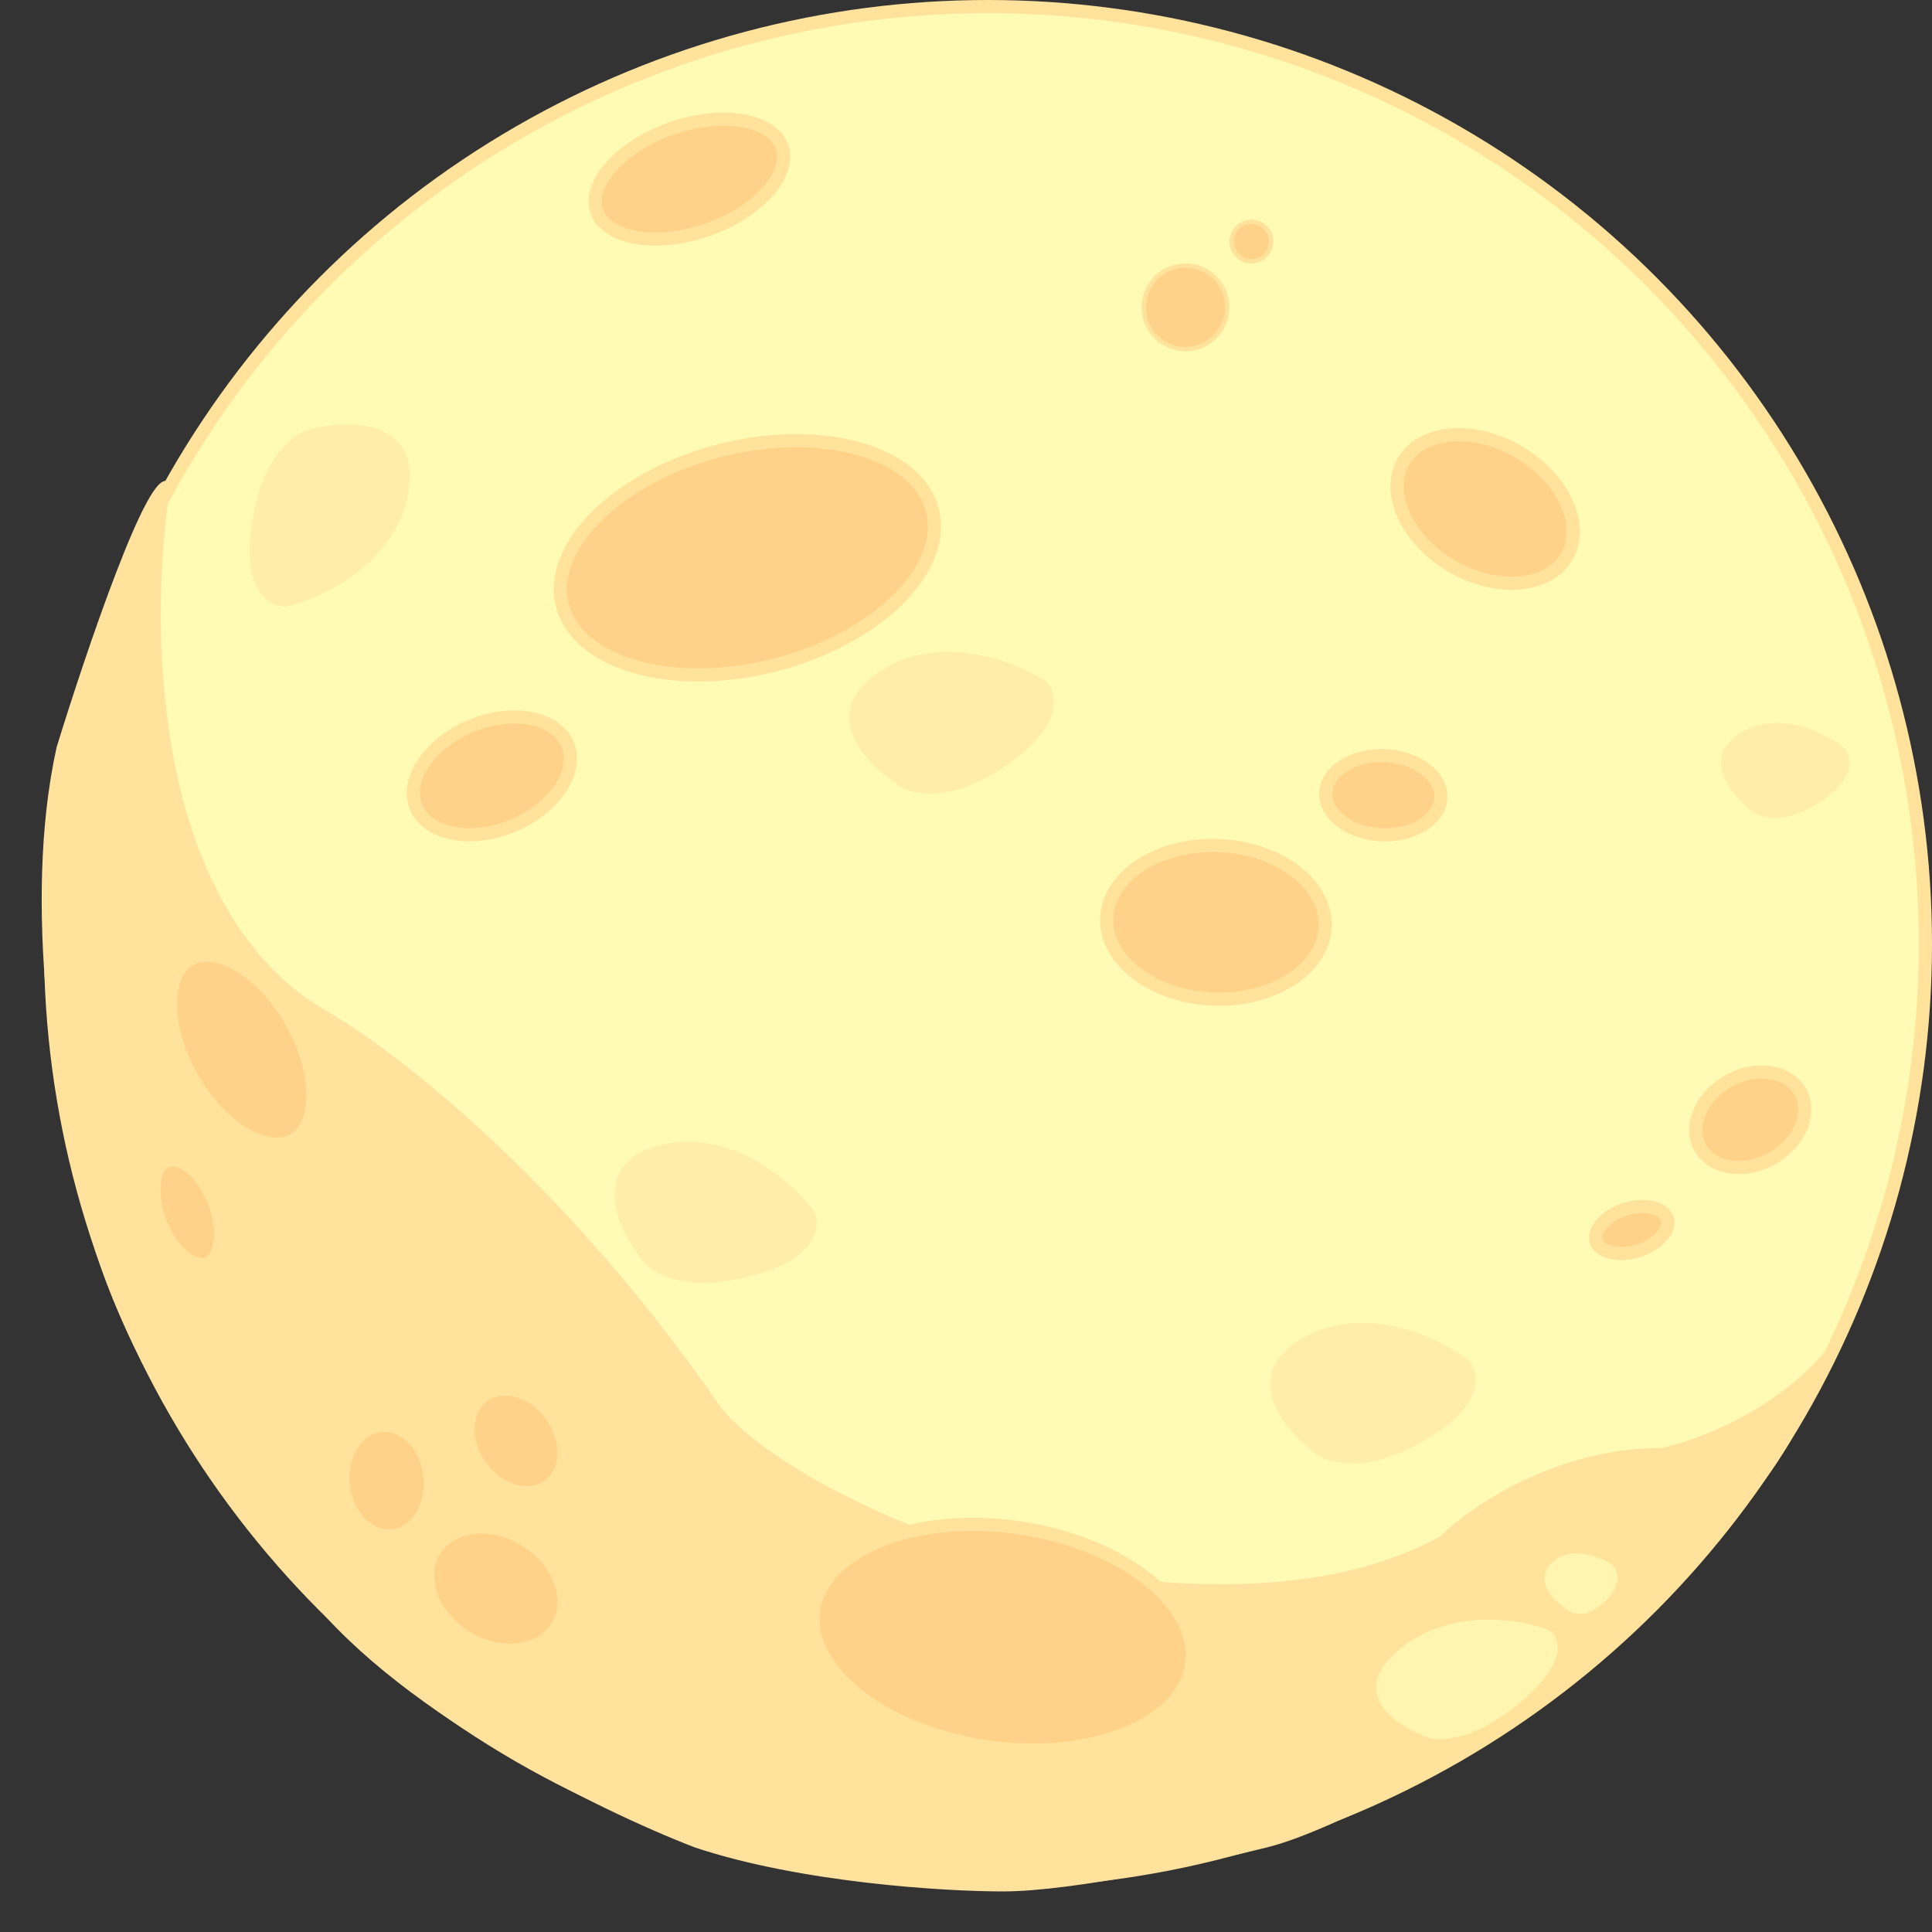 <svg width="44" height="44" viewBox="0 0 44 44" fill="none" xmlns="http://www.w3.org/2000/svg">
<rect x="0" y="0" width="44" height="44" fill="#333333" stroke="none"/>
<circle cx="22.5" cy="21.5" r="21.35" fill="url(#paint0_linear_146_2)" stroke="#FFE29C" stroke-width="0.3"/>
<path d="M16.339 32.026C12.739 26.826 8.839 23.86 7.339 23.026C3.339 20.627 3.339 14.027 3.839 11.027C3.439 10.627 2.006 14.86 1.339 17.026C0.539 20.627 1.339 25.193 1.839 27.026C2.639 31.026 5.506 34.693 6.839 36.026C8.839 38.827 13.673 41.193 15.839 42.026C18.239 42.827 21.506 43.026 22.839 43.026C24.439 43.026 27.506 42.36 28.839 42.026C30.439 41.627 33.506 39.86 34.839 39.026C36.839 37.426 39.006 35.026 39.839 34.026C40.639 33.227 41.506 31.36 41.839 30.526C40.639 32.127 38.673 32.86 37.839 33.026C35.439 33.026 33.506 34.36 32.839 35.026C29.239 37.026 23.673 35.86 21.339 35.026C18.139 33.827 16.673 32.526 16.339 32.026Z" fill="#FFE29C" stroke="#FFE29E" stroke-width="0.1"/>
<path d="M27.141 37.909C27.046 38.565 26.507 39.12 25.658 39.472C24.811 39.822 23.683 39.955 22.475 39.781C21.267 39.606 20.223 39.158 19.511 38.583C18.795 38.006 18.436 37.321 18.53 36.664C18.625 36.008 19.164 35.453 20.014 35.101C20.86 34.751 21.988 34.617 23.196 34.792C24.404 34.967 25.448 35.414 26.161 35.989C26.876 36.567 27.236 37.252 27.141 37.909Z" fill="#FFD289" stroke="#FFE29C" stroke-width="0.3"/>
<path d="M12.681 37.057C12.314 37.639 11.394 37.778 10.598 37.277C9.803 36.776 9.532 35.885 9.898 35.304C10.264 34.722 11.185 34.582 11.98 35.084C12.776 35.585 13.047 36.475 12.681 37.057Z" fill="#FFD289" stroke="#FFE29C" stroke-width="0.3"/>
<path d="M6.678 25.963C6.398 26.123 6.006 26.083 5.575 25.83C5.148 25.579 4.712 25.133 4.378 24.547C4.044 23.962 3.882 23.36 3.884 22.865C3.885 22.365 4.05 22.007 4.331 21.847C4.611 21.687 5.004 21.727 5.434 21.98C5.861 22.231 6.297 22.677 6.631 23.263C6.965 23.849 7.127 24.451 7.126 24.946C7.124 25.445 6.959 25.804 6.678 25.963Z" fill="#FFD289" stroke="#FFE29C" stroke-width="0.3"/>
<path d="M4.722 28.779C4.585 28.832 4.397 28.794 4.188 28.625C3.983 28.46 3.785 28.188 3.651 27.846C3.518 27.503 3.48 27.168 3.519 26.908C3.559 26.643 3.671 26.487 3.808 26.433C3.945 26.38 4.133 26.419 4.342 26.587C4.547 26.753 4.745 27.025 4.879 27.367C5.012 27.71 5.05 28.044 5.011 28.305C4.971 28.57 4.859 28.726 4.722 28.779Z" fill="#FFD289" stroke="#FFE29C" stroke-width="0.3"/>
<path d="M8.947 34.98C8.431 35.037 7.902 34.557 7.821 33.831C7.74 33.104 8.151 32.52 8.667 32.462C9.183 32.405 9.712 32.885 9.792 33.611C9.873 34.338 9.463 34.922 8.947 34.98Z" fill="#FFD289" stroke="#FFE29C" stroke-width="0.3"/>
<path d="M12.486 33.847C12.063 34.149 11.368 33.987 10.944 33.391C10.52 32.795 10.594 32.085 11.017 31.784C11.44 31.483 12.135 31.645 12.559 32.241C12.983 32.837 12.909 33.547 12.486 33.847Z" fill="#FFD289" stroke="#FFE29C" stroke-width="0.3"/>
<path d="M21.236 11.624C21.401 12.266 21.116 12.986 20.467 13.637C19.82 14.285 18.83 14.842 17.648 15.145C16.465 15.448 15.329 15.436 14.45 15.179C13.568 14.921 12.973 14.426 12.808 13.784C12.643 13.141 12.928 12.421 13.577 11.77C14.224 11.122 15.214 10.565 16.396 10.262C17.579 9.959 18.715 9.972 19.594 10.229C20.476 10.487 21.071 10.982 21.236 11.624Z" fill="#FFD289" stroke="#FFE29C" stroke-width="0.3"/>
<circle cx="28.5" cy="5.5" r="0.45" fill="#FFD289" stroke="#FFE29C" stroke-width="0.1"/>
<circle cx="27" cy="7" r="0.95" fill="#FFD289" stroke="#FFE29C" stroke-width="0.1"/>
<path d="M17.811 3.347C17.911 3.633 17.808 3.99 17.499 4.346C17.193 4.699 16.704 5.027 16.103 5.235C15.501 5.444 14.915 5.489 14.456 5.402C13.993 5.313 13.691 5.097 13.592 4.811C13.493 4.525 13.596 4.168 13.905 3.812C14.21 3.459 14.699 3.131 15.301 2.923C15.902 2.714 16.488 2.668 16.947 2.756C17.41 2.845 17.712 3.061 17.811 3.347Z" fill="#FFD289" stroke="#FFE29C" stroke-width="0.3"/>
<path d="M30.179 21.107C30.16 21.57 29.882 21.993 29.419 22.298C28.957 22.602 28.321 22.781 27.621 22.753C26.921 22.724 26.301 22.494 25.865 22.153C25.429 21.811 25.186 21.367 25.205 20.904C25.224 20.44 25.503 20.017 25.965 19.712C26.427 19.408 27.063 19.229 27.763 19.257C28.464 19.286 29.083 19.516 29.519 19.857C29.955 20.199 30.198 20.643 30.179 21.107Z" fill="#FFD289" stroke="#FFE29C" stroke-width="0.3"/>
<path d="M41 24.865C41.258 25.326 41.013 26.016 40.354 26.384C39.696 26.752 38.98 26.6 38.722 26.139C38.464 25.677 38.71 24.987 39.368 24.619C40.026 24.252 40.742 24.404 41 24.865Z" fill="#FFD289" stroke="#FFE29C" stroke-width="0.3"/>
<path d="M37.972 27.755C38.005 27.861 37.976 27.997 37.858 28.139C37.742 28.28 37.552 28.41 37.312 28.486C37.072 28.562 36.842 28.566 36.666 28.518C36.488 28.469 36.385 28.375 36.352 28.27C36.318 28.164 36.348 28.028 36.465 27.886C36.581 27.745 36.772 27.615 37.011 27.539C37.251 27.463 37.482 27.459 37.658 27.507C37.836 27.556 37.938 27.65 37.972 27.755Z" fill="#FFD289" stroke="#FFE29C" stroke-width="0.3"/>
<path d="M35.68 12.678C35.479 13.021 35.098 13.23 34.622 13.275C34.145 13.32 33.587 13.198 33.062 12.892C32.538 12.585 32.158 12.157 31.964 11.72C31.77 11.282 31.765 10.848 31.966 10.505C32.166 10.163 32.547 9.954 33.024 9.908C33.5 9.863 34.059 9.985 34.583 10.292C35.108 10.598 35.488 11.026 35.682 11.463C35.876 11.901 35.88 12.336 35.68 12.678Z" fill="#FFD289" stroke="#FFE29C" stroke-width="0.3"/>
<path d="M32.815 18.164C32.806 18.394 32.667 18.611 32.424 18.771C32.181 18.932 31.843 19.028 31.467 19.012C31.091 18.997 30.762 18.874 30.533 18.694C30.303 18.514 30.183 18.287 30.193 18.058C30.202 17.828 30.34 17.611 30.584 17.451C30.827 17.29 31.165 17.194 31.541 17.209C31.916 17.225 32.245 17.348 32.475 17.528C32.704 17.707 32.824 17.935 32.815 18.164Z" fill="#FFD289" stroke="#FFE29C" stroke-width="0.3"/>
<path d="M12.928 16.956C13.049 17.25 12.992 17.602 12.768 17.945C12.545 18.287 12.163 18.604 11.673 18.807C11.182 19.01 10.688 19.054 10.288 18.97C9.888 18.885 9.598 18.676 9.477 18.383C9.356 18.09 9.413 17.737 9.637 17.394C9.86 17.052 10.242 16.735 10.732 16.532C11.223 16.329 11.717 16.285 12.117 16.369C12.517 16.454 12.807 16.663 12.928 16.956Z" fill="#FFD289" stroke="#FFE29C" stroke-width="0.3"/>
<path d="M18.538 27.578C18.038 26.911 16.638 25.678 15.038 26.078C13.438 26.478 14.038 27.911 14.538 28.578C14.705 28.911 15.438 29.478 17.038 29.078C18.638 28.678 18.705 27.911 18.538 27.578Z" fill="#FFE29E" fill-opacity="0.5"/>
<path d="M23.803 15.501C23.102 15.05 21.36 14.382 20 15.315C18.64 16.247 19.702 17.382 20.403 17.832C20.675 18.087 21.56 18.362 22.92 17.43C24.28 16.497 24.076 15.755 23.803 15.501Z" fill="#FFE29E" fill-opacity="0.5"/>
<path d="M6.526 13.814C7.337 13.623 9.027 12.832 9.3 11.206C9.573 9.579 8.02 9.556 7.209 9.748C6.837 9.768 6.024 10.213 5.751 11.839C5.478 13.466 6.154 13.834 6.526 13.814Z" fill="#FFE29E" fill-opacity="0.5"/>
<path d="M33.449 30.981C32.789 30.472 31.11 29.658 29.675 30.471C28.24 31.284 29.201 32.505 29.861 33.014C30.111 33.29 30.969 33.641 32.404 32.828C33.839 32.014 33.698 31.258 33.449 30.981Z" fill="#FFE29E" fill-opacity="0.5"/>
<path d="M35.272 37.124C34.624 36.871 33.038 36.605 31.875 37.558C30.713 38.512 31.719 39.256 32.367 39.508C32.623 39.67 33.425 39.755 34.587 38.801C35.75 37.847 35.528 37.286 35.272 37.124Z" fill="#FFFAB5" fill-opacity="0.8"/>
<path d="M36.715 35.633C36.426 35.449 35.744 35.184 35.335 35.596C34.925 36.008 35.402 36.479 35.692 36.663C35.811 36.768 36.152 36.875 36.561 36.463C36.971 36.051 36.834 35.738 36.715 35.633Z" fill="#FFFAB5" fill-opacity="0.8"/>
<path d="M42.007 17.038C41.578 16.695 40.502 16.146 39.632 16.697C38.761 17.247 39.403 18.071 39.832 18.414C39.997 18.601 40.545 18.836 41.415 18.286C42.285 17.735 42.172 17.224 42.007 17.038Z" fill="#FFE29E" fill-opacity="0.5"/>
<defs>
<linearGradient id="paint0_linear_146_2" x1="22.5" y1="0" x2="22.5" y2="43" gradientUnits="userSpaceOnUse">
<stop stop-color="#FFFAB4"/>
<stop offset="1" stop-color="#FFFAB5"/>
</linearGradient>
</defs>
</svg>
